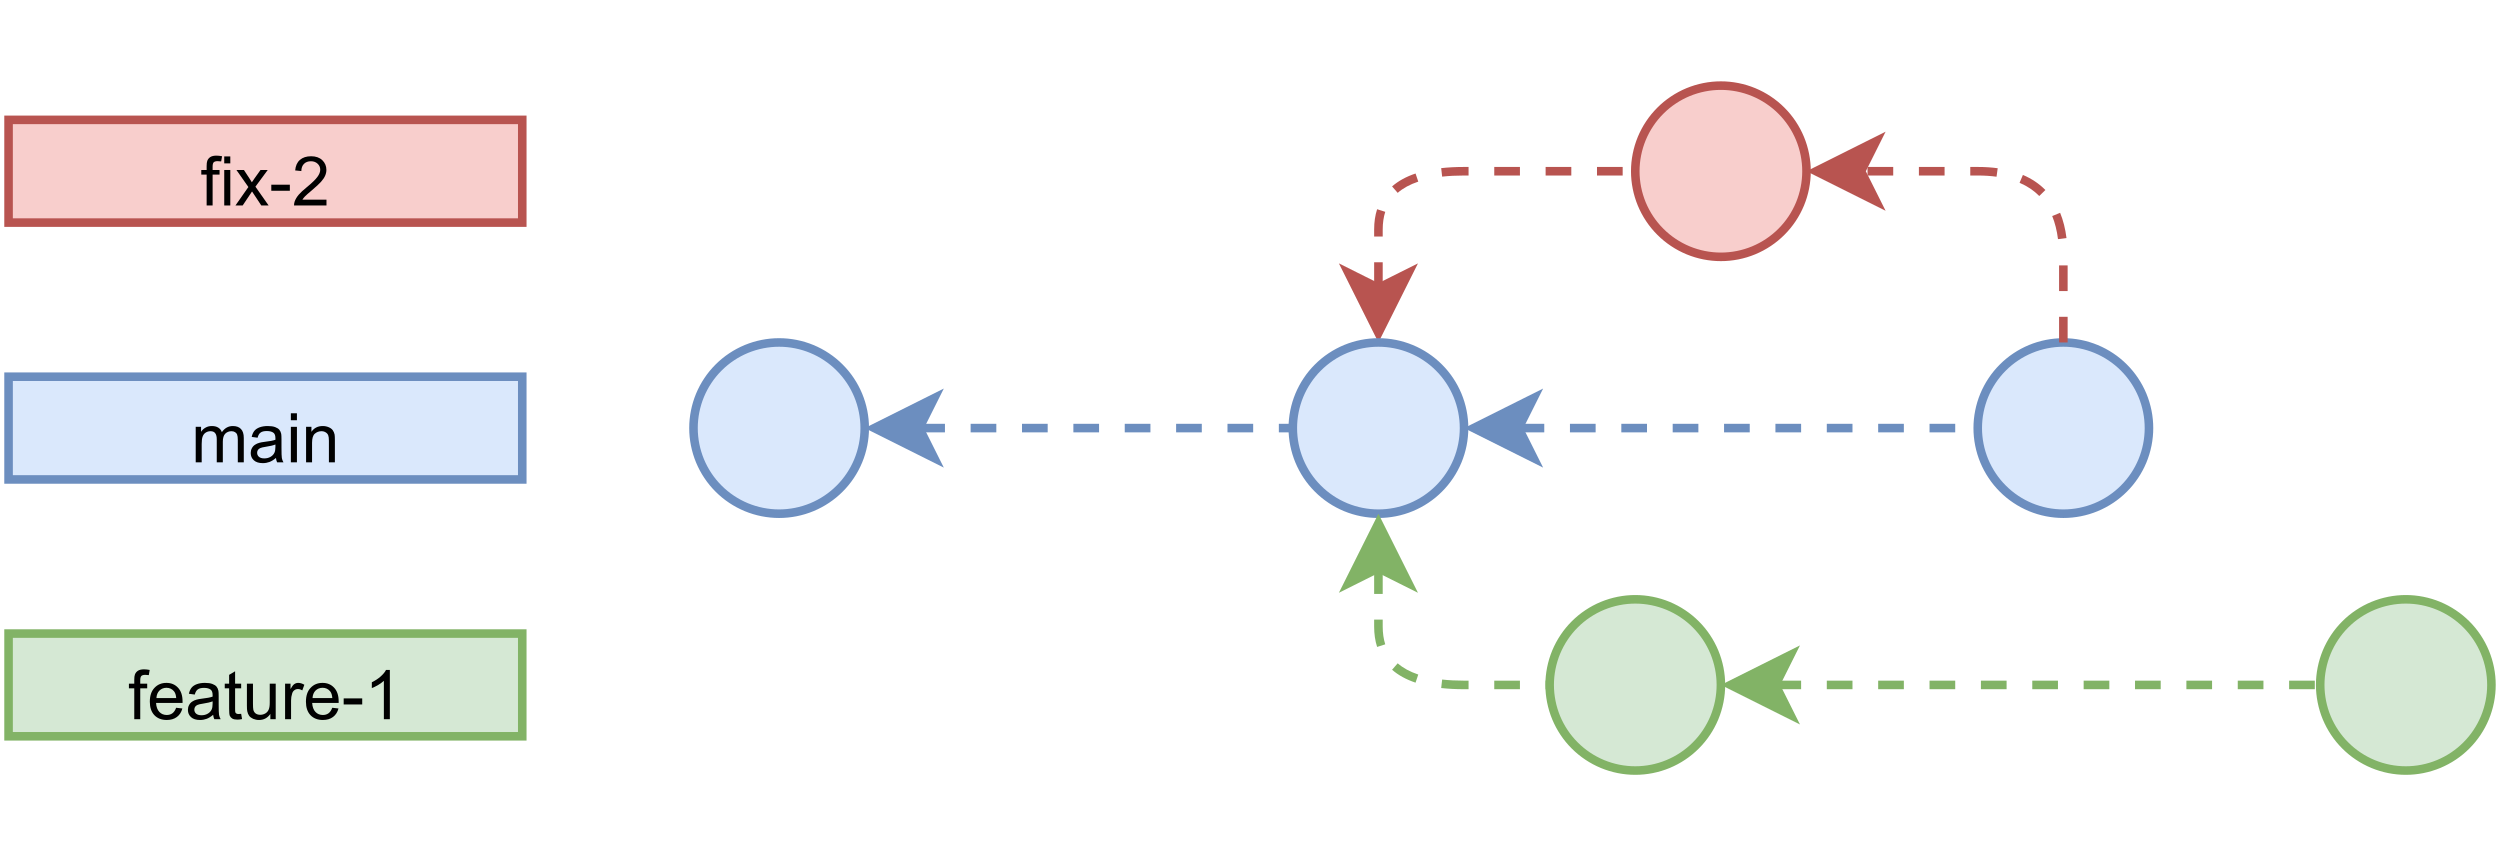 <?xml version="1.0" encoding="UTF-8" standalone="no"?>
<svg 
   width="438pt"
   height="150.96pt"
   viewBox="0 0 438 150.96"
   version="1.1"
   id="svg130"
   xmlns:xlink="http://www.w3.org/1999/xlink"
   xmlns="http://www.w3.org/2000/svg"
   xmlns:svg="http://www.w3.org/2000/svg" content="%3Cmxfile%20host%3D%22app.diagrams.net%22%20modified%3D%222022-07-24T14%3A57%3A00.711Z%22%20agent%3D%225.0%20(X11)%22%20etag%3D%22yFXvKKvYGExWi8tH2viY%22%20version%3D%2220.1.1%22%20type%3D%22device%22%3E%3Cdiagram%20id%3D%22yPxyJZ8AM_hMuL3Unpa9%22%20name%3D%22gitflow%22%3E7VpNc9ssEP41PjqjTywfYzdtD22n7%2BTQ9tTBEpZosVAlFNvvry9YoE9kW40UZzrNwREPywK7z7KL7Jm93h3epTCJPtIAkZllBIeZ%2FWZmWe5yyT8FcJQAsAogTHFQQGYFPOL%2FkQQNieY4QFlDkFFKGE6aoE%2FjGPmsgcE0pfum2JaS5qwJDOWMRgU8%2BpCgjtgXHLCoQD23Jv0e4TBSM5uG7NlBJSyBLIIB3dcg%2B2Fmr1NKWfG0O6wREbZTdinGve3pLReWophdM8ApBjxBksu9yXWxo9osH8DtyhurfYQZekygL3r23LMci9iO8JbJH2GWFMbe4gPi%2BldbTMiaEpqeFNkBRN7W53jGUvoT1XqA76HNVoygMXuUUwuVBG4Q%2BUwzzDCNOebzbSE%2BaPWEUoa5Qz60BBgVi4IEh1rxe9mxoYzRnZywthDDAGC95njXjtK0QhM61CBp13eI7hBLj1xE9jrKx5LkpqLHvqKMEolqbFEYlCQNS82VH%2FmDdKXercsXdOvW85GvdevGcx2%2B6VGs6dota1ovZ03T%2BhclU0WJu7hdlJj2FX6Ng3uRMXgrprHwbwCzSDjuZPqaY4f7MWMwZUq7T2CWYV%2FBbzFRinutnNE89eU6gUyDMA2RkpK7QUGIzrqiZmpXY2qFpYhAhp%2BaOVBnfznDZ4r5gktPz72Wp0HLhcV25Kh6zmop6lCmragwQkfRiQ7ltq9jyLJLCG5NFXw0ZRENaQzJQ4WuUprHQcmQSuYDFWF3An8gxo6yroE5o2eZdMUB2%2BBkl7IckXwypqfd8krWDaMTXy881gQS4d2sn22u0SKJbbS4UGj8U2aAfylhssJpebuUYLt%2FT0pwurEJXldGAMadUf159kj54VKi6ckP%2FUfMMzLIctraUYR9kUZMQ0M4F3mBoyOcZ21sAEYq4doXHe%2Fl4nXhvZR5rVuZF5i3M6%2FpgFsUQIPKmeFOGfOQVfFdP2UVKUcugToHHXDdO6N1aC6uO%2Bu6hya4rKvnAJ7k3Mxz8n27MDcb5H9K%2Fvv03bWyxdxcLG5Bx%2FHq8YpsFYcLEW6Yr%2FXGN8HuO1c13xwk24vWUbUOmH2tJHnrW62nGiQaaoyWmxd5bmp4vhyD1YML%2B3Z2P1fYd0Z3ass%2FLjLa76PsyS6hPaHg%2FYUns57P5lk%2Bl7FjDIudQVlgaLjo7sXWJEmgXX2VX5IMzQAOuKBo8PF%2F5c18Oe7NXB8unq4OB4T7ZpU0ogj8ysWXLyuCYzRX9dQ9FzHv7BMdlAB%2FCuX%2FkxpRLGo1iY55doooocdLDlo9O4hjpYvvsVDXnILDSYW1op%2BXk6wZrGdeF%2FRcTC%2Fe%2F3c4CEhfKV2dLlWe6dS5mtDpLX1tp%2F0mwOmUvkBT%2Bqpk9ZzSt4dGulfGo9Ko6eMCC%2FDT2GzjV5y5dZlumpk7q3suK8uqqa%2FOeu2stG7OSt3XuK%2FqcNsiyPIUzc2JT7iykuirPV47l7zJuMSb1e8Kirxa%2FTjDfvgN%3C%2Fdiagram%3E%3C%2Fmxfile%3E">
  <defs
     id="defs44">
    <g
       id="g42">
      <g
         id="glyph-0-0" />
      <g
         id="glyph-0-1">
        <path
           d="M 0.797 0 L 0.797 -6.219 L 1.734 -6.219 L 1.734 -5.344 C 1.93 -5.656 2.191 -5.898 2.516 -6.078 C 2.836 -6.266 3.207 -6.359 3.625 -6.359 C 4.082 -6.359 4.457 -6.266 4.75 -6.078 C 5.051 -5.891 5.258 -5.625 5.375 -5.281 C 5.875 -6 6.516 -6.359 7.297 -6.359 C 7.922 -6.359 8.395 -6.188 8.719 -5.844 C 9.051 -5.508 9.219 -4.984 9.219 -4.266 L 9.219 0 L 8.172 0 L 8.172 -3.922 C 8.172 -4.336 8.133 -4.641 8.062 -4.828 C 8 -5.016 7.879 -5.164 7.703 -5.281 C 7.523 -5.395 7.312 -5.453 7.062 -5.453 C 6.625 -5.453 6.258 -5.305 5.969 -5.016 C 5.688 -4.723 5.547 -4.254 5.547 -3.609 L 5.547 0 L 4.484 0 L 4.484 -4.047 C 4.484 -4.516 4.395 -4.863 4.219 -5.094 C 4.051 -5.332 3.773 -5.453 3.391 -5.453 C 3.086 -5.453 2.812 -5.375 2.562 -5.219 C 2.312 -5.062 2.129 -4.832 2.016 -4.531 C 1.898 -4.227 1.844 -3.797 1.844 -3.234 L 1.844 0 Z M 0.797 0 "
           id="path3" />
      </g>
      <g
         id="glyph-0-2">
        <path
           d="M 4.859 -0.766 C 4.461 -0.43 4.082 -0.195 3.719 -0.062 C 3.363 0.07 2.977 0.141 2.562 0.141 C 1.875 0.141 1.348 -0.023 0.984 -0.359 C 0.617 -0.691 0.438 -1.117 0.438 -1.641 C 0.438 -1.941 0.504 -2.219 0.641 -2.469 C 0.773 -2.727 0.957 -2.93 1.188 -3.078 C 1.414 -3.234 1.672 -3.348 1.953 -3.422 C 2.148 -3.484 2.461 -3.539 2.891 -3.594 C 3.734 -3.688 4.359 -3.805 4.766 -3.953 C 4.766 -4.098 4.766 -4.188 4.766 -4.219 C 4.766 -4.656 4.664 -4.961 4.469 -5.141 C 4.195 -5.367 3.797 -5.484 3.266 -5.484 C 2.773 -5.484 2.41 -5.395 2.172 -5.219 C 1.93 -5.051 1.754 -4.75 1.641 -4.312 L 0.609 -4.453 C 0.703 -4.891 0.859 -5.242 1.078 -5.516 C 1.297 -5.785 1.609 -5.992 2.016 -6.141 C 2.422 -6.285 2.891 -6.359 3.422 -6.359 C 3.953 -6.359 4.383 -6.297 4.719 -6.172 C 5.051 -6.047 5.297 -5.891 5.453 -5.703 C 5.609 -5.516 5.719 -5.273 5.781 -4.984 C 5.812 -4.805 5.828 -4.484 5.828 -4.016 L 5.828 -2.609 C 5.828 -1.629 5.848 -1.008 5.891 -0.75 C 5.941 -0.488 6.035 -0.238 6.172 0 L 5.062 0 C 4.957 -0.219 4.891 -0.473 4.859 -0.766 Z M 4.766 -3.125 C 4.379 -2.969 3.805 -2.832 3.047 -2.719 C 2.609 -2.656 2.301 -2.582 2.125 -2.5 C 1.945 -2.426 1.805 -2.316 1.703 -2.172 C 1.609 -2.023 1.562 -1.859 1.562 -1.672 C 1.562 -1.391 1.664 -1.156 1.875 -0.969 C 2.094 -0.781 2.406 -0.688 2.812 -0.688 C 3.219 -0.688 3.578 -0.773 3.891 -0.953 C 4.211 -1.129 4.445 -1.375 4.594 -1.688 C 4.707 -1.926 4.766 -2.273 4.766 -2.734 Z M 4.766 -3.125 "
           id="path6" />
      </g>
      <g
         id="glyph-0-3">
        <path
           d="M 0.797 -7.375 L 0.797 -8.594 L 1.859 -8.594 L 1.859 -7.375 Z M 0.797 0 L 0.797 -6.219 L 1.859 -6.219 L 1.859 0 Z M 0.797 0 "
           id="path9" />
      </g>
      <g
         id="glyph-0-4">
        <path
           d="M 0.797 0 L 0.797 -6.219 L 1.734 -6.219 L 1.734 -5.344 C 2.191 -6.02 2.852 -6.359 3.719 -6.359 C 4.094 -6.359 4.438 -6.289 4.75 -6.156 C 5.07 -6.02 5.312 -5.844 5.469 -5.625 C 5.625 -5.406 5.734 -5.148 5.797 -4.859 C 5.828 -4.66 5.844 -4.316 5.844 -3.828 L 5.844 0 L 4.797 0 L 4.797 -3.781 C 4.797 -4.219 4.754 -4.539 4.672 -4.75 C 4.586 -4.957 4.441 -5.125 4.234 -5.25 C 4.023 -5.383 3.781 -5.453 3.5 -5.453 C 3.051 -5.453 2.66 -5.305 2.328 -5.016 C 2.004 -4.734 1.844 -4.195 1.844 -3.406 L 1.844 0 Z M 0.797 0 "
           id="path12" />
      </g>
      <g
         id="glyph-0-5">
        <path
           d="M 1.047 0 L 1.047 -5.406 L 0.109 -5.406 L 0.109 -6.219 L 1.047 -6.219 L 1.047 -6.891 C 1.047 -7.305 1.082 -7.613 1.156 -7.812 C 1.258 -8.094 1.438 -8.316 1.688 -8.484 C 1.945 -8.648 2.305 -8.734 2.766 -8.734 C 3.066 -8.734 3.395 -8.695 3.75 -8.625 L 3.594 -7.719 C 3.375 -7.75 3.164 -7.766 2.969 -7.766 C 2.645 -7.766 2.414 -7.695 2.281 -7.562 C 2.156 -7.426 2.094 -7.172 2.094 -6.797 L 2.094 -6.219 L 3.312 -6.219 L 3.312 -5.406 L 2.094 -5.406 L 2.094 0 Z M 1.047 0 "
           id="path15" />
      </g>
      <g
         id="glyph-0-6">
        <path
           d="M 0.094 0 L 2.359 -3.234 L 0.266 -6.219 L 1.578 -6.219 L 2.531 -4.766 C 2.707 -4.484 2.852 -4.25 2.969 -4.062 C 3.133 -4.32 3.289 -4.551 3.438 -4.75 L 4.484 -6.219 L 5.75 -6.219 L 3.594 -3.297 L 5.906 0 L 4.625 0 L 3.344 -1.938 L 3 -2.453 L 1.359 0 Z M 0.094 0 "
           id="path18" />
      </g>
      <g
         id="glyph-0-7">
        <path
           d="M 0.375 -2.578 L 0.375 -3.641 L 3.625 -3.641 L 3.625 -2.578 Z M 0.375 -2.578 "
           id="path21" />
      </g>
      <g
         id="glyph-0-8">
        <path
           d="M 6.047 -1.016 L 6.047 0 L 0.359 0 C 0.359 -0.25 0.398 -0.492 0.484 -0.734 C 0.629 -1.117 0.859 -1.5 1.172 -1.875 C 1.492 -2.25 1.957 -2.68 2.562 -3.172 C 3.5 -3.941 4.129 -4.551 4.453 -5 C 4.785 -5.445 4.953 -5.867 4.953 -6.266 C 4.953 -6.68 4.801 -7.031 4.5 -7.312 C 4.195 -7.602 3.805 -7.75 3.328 -7.75 C 2.816 -7.75 2.41 -7.598 2.109 -7.297 C 1.805 -6.992 1.648 -6.57 1.641 -6.031 L 0.562 -6.141 C 0.633 -6.953 0.91 -7.566 1.391 -7.984 C 1.879 -8.41 2.535 -8.625 3.359 -8.625 C 4.18 -8.625 4.832 -8.395 5.312 -7.938 C 5.789 -7.477 6.031 -6.91 6.031 -6.234 C 6.031 -5.891 5.957 -5.551 5.812 -5.219 C 5.676 -4.895 5.441 -4.547 5.109 -4.172 C 4.785 -3.805 4.25 -3.305 3.5 -2.672 C 2.863 -2.141 2.453 -1.773 2.266 -1.578 C 2.086 -1.391 1.941 -1.203 1.828 -1.016 Z M 6.047 -1.016 "
           id="path24" />
      </g>
      <g
         id="glyph-0-9">
        <path
           d="M 5.047 -2 L 6.141 -1.875 C 5.973 -1.238 5.656 -0.742 5.188 -0.391 C 4.719 -0.035 4.125 0.141 3.406 0.141 C 2.5 0.141 1.773 -0.141 1.234 -0.703 C 0.703 -1.266 0.438 -2.051 0.438 -3.062 C 0.438 -4.102 0.707 -4.91 1.25 -5.484 C 1.789 -6.066 2.488 -6.359 3.344 -6.359 C 4.176 -6.359 4.852 -6.078 5.375 -5.516 C 5.906 -4.953 6.172 -4.156 6.172 -3.125 C 6.172 -3.062 6.172 -2.969 6.172 -2.844 L 1.531 -2.844 C 1.57 -2.156 1.766 -1.629 2.109 -1.266 C 2.453 -0.91 2.883 -0.734 3.406 -0.734 C 3.789 -0.734 4.117 -0.832 4.391 -1.031 C 4.672 -1.238 4.891 -1.562 5.047 -2 Z M 1.594 -3.703 L 5.062 -3.703 C 5.02 -4.234 4.891 -4.629 4.672 -4.891 C 4.328 -5.297 3.891 -5.5 3.359 -5.5 C 2.867 -5.5 2.457 -5.336 2.125 -5.016 C 1.801 -4.691 1.625 -4.254 1.594 -3.703 Z M 1.594 -3.703 "
           id="path27" />
      </g>
      <g
         id="glyph-0-10">
        <path
           d="M 3.094 -0.938 L 3.25 -0.016 C 2.945 0.047 2.68 0.078 2.453 0.078 C 2.066 0.078 1.77 0.02 1.562 -0.094 C 1.352 -0.219 1.203 -0.379 1.109 -0.578 C 1.023 -0.773 0.984 -1.191 0.984 -1.828 L 0.984 -5.406 L 0.219 -5.406 L 0.219 -6.219 L 0.984 -6.219 L 0.984 -7.766 L 2.031 -8.391 L 2.031 -6.219 L 3.094 -6.219 L 3.094 -5.406 L 2.031 -5.406 L 2.031 -1.766 C 2.031 -1.461 2.047 -1.27 2.078 -1.188 C 2.117 -1.102 2.18 -1.035 2.266 -0.984 C 2.348 -0.93 2.469 -0.906 2.625 -0.906 C 2.75 -0.906 2.906 -0.914 3.094 -0.938 Z M 3.094 -0.938 "
           id="path30" />
      </g>
      <g
         id="glyph-0-11">
        <path
           d="M 4.875 0 L 4.875 -0.922 C 4.383 -0.211 3.723 0.141 2.891 0.141 C 2.523 0.141 2.18 0.07 1.859 -0.062 C 1.547 -0.207 1.312 -0.383 1.156 -0.594 C 1 -0.812 0.891 -1.078 0.828 -1.391 C 0.785 -1.586 0.766 -1.914 0.766 -2.375 L 0.766 -6.219 L 1.828 -6.219 L 1.828 -2.766 C 1.828 -2.223 1.848 -1.852 1.891 -1.656 C 1.953 -1.383 2.086 -1.164 2.297 -1 C 2.516 -0.844 2.785 -0.766 3.109 -0.766 C 3.422 -0.766 3.711 -0.844 3.984 -1 C 4.266 -1.164 4.461 -1.391 4.578 -1.672 C 4.703 -1.953 4.766 -2.359 4.766 -2.891 L 4.766 -6.219 L 5.812 -6.219 L 5.812 0 Z M 4.875 0 "
           id="path33" />
      </g>
      <g
         id="glyph-0-12">
        <path
           d="M 0.781 0 L 0.781 -6.219 L 1.734 -6.219 L 1.734 -5.281 C 1.973 -5.719 2.191 -6.004 2.391 -6.141 C 2.598 -6.285 2.828 -6.359 3.078 -6.359 C 3.43 -6.359 3.789 -6.25 4.156 -6.031 L 3.797 -5.047 C 3.535 -5.203 3.281 -5.281 3.031 -5.281 C 2.789 -5.281 2.578 -5.207 2.391 -5.062 C 2.211 -4.926 2.086 -4.734 2.016 -4.484 C 1.891 -4.109 1.828 -3.703 1.828 -3.266 L 1.828 0 Z M 0.781 0 "
           id="path36" />
      </g>
      <g
         id="glyph-0-13">
        <path
           d="M 4.469 0 L 3.422 0 L 3.422 -6.719 C 3.16 -6.477 2.82 -6.234 2.406 -5.984 C 2 -5.742 1.633 -5.566 1.312 -5.453 L 1.312 -6.469 C 1.895 -6.75 2.406 -7.082 2.844 -7.469 C 3.289 -7.863 3.609 -8.25 3.797 -8.625 L 4.469 -8.625 Z M 4.469 0 "
           id="path39" />
      </g>
    </g>
  </defs>
  <path
     fill-rule="nonzero"
     fill="rgb(85.489%, 90.979%, 98.819%)"
     fill-opacity="1"
     stroke-width="2"
     stroke-linecap="butt"
     stroke-linejoin="miter"
     stroke="rgb(42.349%, 55.688%, 74.899%)"
     stroke-opacity="1"
     stroke-miterlimit="4"
     d="M 202 100 C 202 101.313 201.87 102.615 201.615 103.901 C 201.359 105.188 200.979 106.443 200.479 107.656 C 199.974 108.865 199.359 110.021 198.63 111.109 C 197.901 112.203 197.073 113.214 196.141 114.141 C 195.214 115.073 194.203 115.901 193.109 116.63 C 192.021 117.359 190.865 117.974 189.651 118.479 C 188.443 118.979 187.188 119.359 185.901 119.615 C 184.615 119.87 183.313 120 182 120 C 180.688 120 179.385 119.87 178.099 119.615 C 176.813 119.359 175.557 118.979 174.344 118.479 C 173.135 117.974 171.979 117.359 170.891 116.63 C 169.797 115.901 168.786 115.073 167.859 114.141 C 166.927 113.214 166.099 112.203 165.37 111.109 C 164.641 110.021 164.026 108.865 163.521 107.656 C 163.021 106.443 162.641 105.188 162.385 103.901 C 162.13 102.615 162 101.313 162 100 C 162 98.688 162.13 97.385 162.385 96.099 C 162.641 94.813 163.021 93.557 163.521 92.344 C 164.026 91.135 164.641 89.979 165.37 88.891 C 166.099 87.797 166.927 86.786 167.859 85.859 C 168.786 84.927 169.797 84.099 170.891 83.37 C 171.979 82.641 173.135 82.026 174.344 81.521 C 175.557 81.021 176.813 80.641 178.099 80.385 C 179.385 80.13 180.688 80 182 80 C 183.313 80 184.615 80.13 185.901 80.385 C 187.188 80.641 188.443 81.021 189.651 81.521 C 190.865 82.026 192.021 82.641 193.109 83.37 C 194.203 84.099 195.214 84.927 196.141 85.859 C 197.073 86.786 197.901 87.797 198.63 88.891 C 199.359 89.979 199.974 91.135 200.479 92.344 C 200.979 93.557 201.359 94.813 201.615 96.099 C 201.87 97.385 202 98.688 202 100 Z M 202 100 "
     transform="matrix(0.75, 0, 0, 0.75, 0, 0)"
     id="path46" />
  <path
     fill-rule="nonzero"
     fill="rgb(97.249%, 80.779%, 79.999%)"
     fill-opacity="1"
     stroke-width="2"
     stroke-linecap="butt"
     stroke-linejoin="miter"
     stroke="rgb(72.159%, 32.939%, 31.369%)"
     stroke-opacity="1"
     stroke-miterlimit="4"
     d="M 422 40 C 422 41.313 421.87 42.615 421.615 43.901 C 421.359 45.188 420.979 46.443 420.479 47.656 C 419.974 48.865 419.359 50.021 418.63 51.109 C 417.901 52.203 417.073 53.214 416.141 54.141 C 415.214 55.073 414.203 55.901 413.109 56.63 C 412.021 57.359 410.865 57.974 409.651 58.479 C 408.443 58.979 407.188 59.359 405.901 59.615 C 404.615 59.87 403.313 60 402 60 C 400.688 60 399.385 59.87 398.099 59.615 C 396.813 59.359 395.557 58.979 394.344 58.479 C 393.135 57.974 391.979 57.359 390.891 56.63 C 389.797 55.901 388.786 55.073 387.859 54.141 C 386.927 53.214 386.099 52.203 385.37 51.109 C 384.641 50.021 384.026 48.865 383.521 47.656 C 383.021 46.443 382.641 45.188 382.385 43.901 C 382.13 42.615 382 41.313 382 40 C 382 38.688 382.13 37.385 382.385 36.099 C 382.641 34.813 383.021 33.557 383.521 32.344 C 384.026 31.135 384.641 29.979 385.37 28.891 C 386.099 27.797 386.927 26.786 387.859 25.859 C 388.786 24.927 389.797 24.099 390.891 23.37 C 391.979 22.641 393.135 22.026 394.344 21.521 C 395.557 21.021 396.813 20.641 398.099 20.385 C 399.385 20.13 400.688 20 402 20 C 403.313 20 404.615 20.13 405.901 20.385 C 407.188 20.641 408.443 21.021 409.651 21.521 C 410.865 22.026 412.021 22.641 413.109 23.37 C 414.203 24.099 415.214 24.927 416.141 25.859 C 417.073 26.786 417.901 27.797 418.63 28.891 C 419.359 29.979 419.974 31.135 420.479 32.344 C 420.979 33.557 421.359 34.813 421.615 36.099 C 421.87 37.385 422 38.688 422 40 Z M 422 40 "
     transform="matrix(0.75, 0, 0, 0.75, 0, 0)"
     id="path48" />
  <path
     fill-rule="nonzero"
     fill="rgb(85.489%, 90.979%, 98.819%)"
     fill-opacity="1"
     stroke-width="2"
     stroke-linecap="butt"
     stroke-linejoin="miter"
     stroke="rgb(42.349%, 55.688%, 74.899%)"
     stroke-opacity="1"
     stroke-miterlimit="4"
     d="M 502 100 C 502 101.313 501.87 102.615 501.615 103.901 C 501.359 105.188 500.979 106.443 500.479 107.656 C 499.974 108.865 499.359 110.021 498.63 111.109 C 497.901 112.203 497.073 113.214 496.141 114.141 C 495.214 115.073 494.203 115.901 493.109 116.63 C 492.021 117.359 490.865 117.974 489.651 118.479 C 488.443 118.979 487.188 119.359 485.901 119.615 C 484.615 119.87 483.313 120 482 120 C 480.688 120 479.385 119.87 478.099 119.615 C 476.813 119.359 475.557 118.979 474.344 118.479 C 473.135 117.974 471.979 117.359 470.891 116.63 C 469.797 115.901 468.786 115.073 467.859 114.141 C 466.927 113.214 466.099 112.203 465.37 111.109 C 464.641 110.021 464.026 108.865 463.521 107.656 C 463.021 106.443 462.641 105.188 462.385 103.901 C 462.13 102.615 462 101.313 462 100 C 462 98.688 462.13 97.385 462.385 96.099 C 462.641 94.813 463.021 93.557 463.521 92.344 C 464.026 91.135 464.641 89.979 465.37 88.891 C 466.099 87.797 466.927 86.786 467.859 85.859 C 468.786 84.927 469.797 84.099 470.891 83.37 C 471.979 82.641 473.135 82.026 474.344 81.521 C 475.557 81.021 476.813 80.641 478.099 80.385 C 479.385 80.13 480.688 80 482 80 C 483.313 80 484.615 80.13 485.901 80.385 C 487.188 80.641 488.443 81.021 489.651 81.521 C 490.865 82.026 492.021 82.641 493.109 83.37 C 494.203 84.099 495.214 84.927 496.141 85.859 C 497.073 86.786 497.901 87.797 498.63 88.891 C 499.359 89.979 499.974 91.135 500.479 92.344 C 500.979 93.557 501.359 94.813 501.615 96.099 C 501.87 97.385 502 98.688 502 100 Z M 502 100 "
     transform="matrix(0.75, 0, 0, 0.75, 0, 0)"
     id="path50" />
  <path
     fill-rule="nonzero"
     fill="rgb(42.349%, 55.688%, 74.899%)"
     fill-opacity="1"
     d="M 266.055 74.25 L 270.555 74.25 L 270.555 75.75 L 266.055 75.75 M 275.055 74.25 L 279.555 74.25 L 279.555 75.75 L 275.055 75.75 M 284.055 74.25 L 288.555 74.25 L 288.555 75.75 L 284.055 75.75 M 293.055 74.25 L 297.555 74.25 L 297.555 75.75 L 293.055 75.75 M 302.055 74.25 L 306.555 74.25 L 306.555 75.75 L 302.055 75.75 M 311.055 74.25 L 315.555 74.25 L 315.555 75.75 L 311.055 75.75 M 320.055 74.25 L 324.555 74.25 L 324.555 75.75 L 320.055 75.75 M 329.055 74.25 L 333.555 74.25 L 333.555 75.75 L 329.055 75.75 M 338.055 74.25 L 342.555 74.25 L 342.555 75.75 L 338.055 75.75 "
     id="path52" />
  <path
     fill-rule="nonzero"
     fill="rgb(42.349%, 55.688%, 74.899%)"
     fill-opacity="1"
     stroke-width="2"
     stroke-linecap="butt"
     stroke-linejoin="miter"
     stroke="rgb(42.349%, 55.688%, 74.899%)"
     stroke-opacity="1"
     stroke-miterlimit="10"
     d="M 344.24 100 L 358.24 93 L 354.74 100 L 358.24 107 Z M 344.24 100 "
     transform="matrix(0.75, 0, 0, 0.75, 0, 0)"
     id="path54" />
  <path
     fill-rule="nonzero"
     fill="rgb(72.159%, 32.939%, 31.369%)"
     fill-opacity="1"
     d="M 240.75 50.445 L 240.75 45.945 L 242.25 45.945 L 242.25 50.445 Z M 240.75 41.445 L 240.75 40.223 C 240.75 38.922 240.922 37.734 241.27 36.656 L 242.695 37.113 C 242.398 38.043 242.25 39.078 242.25 40.223 L 242.25 41.445 Z M 243.891 32.66 C 244.98 31.707 246.352 30.953 248.004 30.398 L 248.48 31.82 C 247.02 32.312 245.816 32.965 244.875 33.789 Z M 252.496 29.457 C 253.734 29.32 255.066 29.25 256.5 29.25 L 257.293 29.25 L 257.293 30.75 L 256.5 30.75 C 255.121 30.75 253.844 30.816 252.664 30.945 Z M 261.793 29.25 L 266.293 29.25 L 266.293 30.75 L 261.793 30.75 Z M 270.793 29.25 L 275.293 29.25 L 275.293 30.75 L 270.793 30.75 Z M 279.793 29.25 L 284.293 29.25 L 284.293 30.75 L 279.793 30.75 Z M 279.793 29.25 "
     id="path56" />
  <path
     fill-rule="nonzero"
     fill="rgb(72.159%, 32.939%, 31.369%)"
     fill-opacity="1"
     stroke-width="2"
     stroke-linecap="butt"
     stroke-linejoin="miter"
     stroke="rgb(72.159%, 32.939%, 31.369%)"
     stroke-opacity="1"
     stroke-miterlimit="10"
     d="M 322 77.76 L 315 63.76 L 322 67.26 L 329 63.76 Z M 322 77.76 "
     transform="matrix(0.75, 0, 0, 0.75, 0, 0)"
     id="path58" />
  <path
     fill-rule="nonzero"
     fill="rgb(85.489%, 90.979%, 98.819%)"
     fill-opacity="1"
     stroke-width="2"
     stroke-linecap="butt"
     stroke-linejoin="miter"
     stroke="rgb(42.349%, 55.688%, 74.899%)"
     stroke-opacity="1"
     stroke-miterlimit="4"
     d="M 342 100 C 342 101.313 341.87 102.615 341.615 103.901 C 341.359 105.188 340.979 106.443 340.479 107.656 C 339.974 108.865 339.359 110.021 338.63 111.109 C 337.901 112.203 337.073 113.214 336.141 114.141 C 335.214 115.073 334.203 115.901 333.109 116.63 C 332.021 117.359 330.865 117.974 329.651 118.479 C 328.443 118.979 327.188 119.359 325.901 119.615 C 324.615 119.87 323.313 120 322 120 C 320.688 120 319.385 119.87 318.099 119.615 C 316.813 119.359 315.557 118.979 314.344 118.479 C 313.135 117.974 311.979 117.359 310.891 116.63 C 309.797 115.901 308.786 115.073 307.859 114.141 C 306.927 113.214 306.099 112.203 305.37 111.109 C 304.641 110.021 304.026 108.865 303.521 107.656 C 303.021 106.443 302.641 105.188 302.385 103.901 C 302.13 102.615 302 101.313 302 100 C 302 98.688 302.13 97.385 302.385 96.099 C 302.641 94.813 303.021 93.557 303.521 92.344 C 304.026 91.135 304.641 89.979 305.37 88.891 C 306.099 87.797 306.927 86.786 307.859 85.859 C 308.786 84.927 309.797 84.099 310.891 83.37 C 311.979 82.641 313.135 82.026 314.344 81.521 C 315.557 81.021 316.813 80.641 318.099 80.385 C 319.385 80.13 320.688 80 322 80 C 323.313 80 324.615 80.13 325.901 80.385 C 327.188 80.641 328.443 81.021 329.651 81.521 C 330.865 82.026 332.021 82.641 333.109 83.37 C 334.203 84.099 335.214 84.927 336.141 85.859 C 337.073 86.786 337.901 87.797 338.63 88.891 C 339.359 89.979 339.974 91.135 340.479 92.344 C 340.979 93.557 341.359 94.813 341.615 96.099 C 341.87 97.385 342 98.688 342 100 Z M 342 100 "
     transform="matrix(0.75, 0, 0, 0.75, 0, 0)"
     id="path60" />
  <path
     fill-rule="nonzero"
     fill="rgb(42.349%, 55.688%, 74.899%)"
     fill-opacity="1"
     d="M 161.055 74.25 L 165.555 74.25 L 165.555 75.75 L 161.055 75.75 M 170.055 74.25 L 174.555 74.25 L 174.555 75.75 L 170.055 75.75 M 179.055 74.25 L 183.555 74.25 L 183.555 75.75 L 179.055 75.75 M 188.055 74.25 L 192.555 74.25 L 192.555 75.75 L 188.055 75.75 M 197.055 74.25 L 201.555 74.25 L 201.555 75.75 L 197.055 75.75 M 206.055 74.25 L 210.555 74.25 L 210.555 75.75 L 206.055 75.75 M 215.055 74.25 L 219.555 74.25 L 219.555 75.75 L 215.055 75.75 M 224.055 74.25 L 226.5 74.25 L 226.5 75.75 L 224.055 75.75 "
     id="path62" />
  <path
     fill-rule="nonzero"
     fill="rgb(42.349%, 55.688%, 74.899%)"
     fill-opacity="1"
     stroke-width="2"
     stroke-linecap="butt"
     stroke-linejoin="miter"
     stroke="rgb(42.349%, 55.688%, 74.899%)"
     stroke-opacity="1"
     stroke-miterlimit="10"
     d="M 204.24 100 L 218.24 93 L 214.74 100 L 218.24 107 Z M 204.24 100 "
     transform="matrix(0.75, 0, 0, 0.75, 0, 0)"
     id="path64" />
  <path
     fill-rule="nonzero"
     fill="rgb(83.53%, 90.979%, 83.139%)"
     fill-opacity="1"
     stroke-width="2"
     stroke-linecap="butt"
     stroke-linejoin="miter"
     stroke="rgb(50.98%, 70.2%, 39.999%)"
     stroke-opacity="1"
     stroke-miterlimit="4"
     d="M 402 160 C 402 161.313 401.87 162.615 401.615 163.901 C 401.359 165.188 400.979 166.443 400.479 167.656 C 399.974 168.865 399.359 170.021 398.63 171.109 C 397.901 172.203 397.073 173.214 396.141 174.141 C 395.214 175.073 394.203 175.901 393.109 176.63 C 392.021 177.359 390.865 177.974 389.651 178.479 C 388.443 178.979 387.188 179.359 385.901 179.615 C 384.615 179.87 383.313 180 382 180 C 380.688 180 379.385 179.87 378.099 179.615 C 376.813 179.359 375.557 178.979 374.344 178.479 C 373.135 177.974 371.979 177.359 370.891 176.63 C 369.797 175.901 368.786 175.073 367.859 174.141 C 366.927 173.214 366.099 172.203 365.37 171.109 C 364.641 170.021 364.026 168.865 363.521 167.656 C 363.021 166.443 362.641 165.188 362.385 163.901 C 362.13 162.615 362 161.313 362 160 C 362 158.688 362.13 157.385 362.385 156.099 C 362.641 154.813 363.021 153.557 363.521 152.344 C 364.026 151.135 364.641 149.979 365.37 148.891 C 366.099 147.797 366.927 146.786 367.859 145.859 C 368.786 144.927 369.797 144.099 370.891 143.37 C 371.979 142.641 373.135 142.026 374.344 141.521 C 375.557 141.021 376.813 140.641 378.099 140.385 C 379.385 140.13 380.688 140 382 140 C 383.313 140 384.615 140.13 385.901 140.385 C 387.188 140.641 388.443 141.021 389.651 141.521 C 390.865 142.026 392.021 142.641 393.109 143.37 C 394.203 144.099 395.214 144.927 396.141 145.859 C 397.073 146.786 397.901 147.797 398.63 148.891 C 399.359 149.979 399.974 151.135 400.479 152.344 C 400.979 153.557 401.359 154.813 401.615 156.099 C 401.87 157.385 402 158.688 402 160 Z M 402 160 "
     transform="matrix(0.75, 0, 0, 0.75, 0, 0)"
     id="path66" />
  <path
     fill-rule="nonzero"
     fill="rgb(83.53%, 90.979%, 83.139%)"
     fill-opacity="1"
     stroke-width="2"
     stroke-linecap="butt"
     stroke-linejoin="miter"
     stroke="rgb(50.98%, 70.2%, 39.999%)"
     stroke-opacity="1"
     stroke-miterlimit="4"
     d="M 582 160 C 582 161.313 581.87 162.615 581.615 163.901 C 581.359 165.188 580.979 166.443 580.479 167.656 C 579.974 168.865 579.359 170.021 578.63 171.109 C 577.901 172.203 577.073 173.214 576.141 174.141 C 575.214 175.073 574.203 175.901 573.109 176.63 C 572.021 177.359 570.865 177.974 569.651 178.479 C 568.443 178.979 567.188 179.359 565.901 179.615 C 564.615 179.87 563.313 180 562 180 C 560.688 180 559.385 179.87 558.099 179.615 C 556.813 179.359 555.557 178.979 554.344 178.479 C 553.135 177.974 551.979 177.359 550.891 176.63 C 549.797 175.901 548.786 175.073 547.859 174.141 C 546.927 173.214 546.099 172.203 545.37 171.109 C 544.641 170.021 544.026 168.865 543.521 167.656 C 543.021 166.443 542.641 165.188 542.385 163.901 C 542.13 162.615 542 161.313 542 160 C 542 158.688 542.13 157.385 542.385 156.099 C 542.641 154.813 543.021 153.557 543.521 152.344 C 544.026 151.135 544.641 149.979 545.37 148.891 C 546.099 147.797 546.927 146.786 547.859 145.859 C 548.786 144.927 549.797 144.099 550.891 143.37 C 551.979 142.641 553.135 142.026 554.344 141.521 C 555.557 141.021 556.813 140.641 558.099 140.385 C 559.385 140.13 560.688 140 562 140 C 563.313 140 564.615 140.13 565.901 140.385 C 567.188 140.641 568.443 141.021 569.651 141.521 C 570.865 142.026 572.021 142.641 573.109 143.37 C 574.203 144.099 575.214 144.927 576.141 145.859 C 577.073 146.786 577.901 147.797 578.63 148.891 C 579.359 149.979 579.974 151.135 580.479 152.344 C 580.979 153.557 581.359 154.813 581.615 156.099 C 581.87 157.385 582 158.688 582 160 Z M 582 160 "
     transform="matrix(0.75, 0, 0, 0.75, 0, 0)"
     id="path68" />
  <path
     fill-rule="nonzero"
     fill="rgb(50.98%, 70.2%, 39.999%)"
     fill-opacity="1"
     d="M 311.055 119.25 L 315.555 119.25 L 315.555 120.75 L 311.055 120.75 M 320.055 119.25 L 324.555 119.25 L 324.555 120.75 L 320.055 120.75 M 329.055 119.25 L 333.555 119.25 L 333.555 120.75 L 329.055 120.75 M 338.055 119.25 L 342.555 119.25 L 342.555 120.75 L 338.055 120.75 M 347.055 119.25 L 351.555 119.25 L 351.555 120.75 L 347.055 120.75 M 356.055 119.25 L 360.555 119.25 L 360.555 120.75 L 356.055 120.75 M 365.055 119.25 L 369.555 119.25 L 369.555 120.75 L 365.055 120.75 M 374.055 119.25 L 378.555 119.25 L 378.555 120.75 L 374.055 120.75 M 383.055 119.25 L 387.555 119.25 L 387.555 120.75 L 383.055 120.75 M 392.055 119.25 L 396.555 119.25 L 396.555 120.75 L 392.055 120.75 M 401.055 119.25 L 405.555 119.25 L 405.555 120.75 L 401.055 120.75 "
     id="path70" />
  <path
     fill-rule="nonzero"
     fill="rgb(50.98%, 70.2%, 39.999%)"
     fill-opacity="1"
     stroke-width="2"
     stroke-linecap="butt"
     stroke-linejoin="miter"
     stroke="rgb(50.98%, 70.2%, 39.999%)"
     stroke-opacity="1"
     stroke-miterlimit="10"
     d="M 404.24 160 L 418.24 153 L 414.74 160 L 418.24 167 Z M 404.24 160 "
     transform="matrix(0.75, 0, 0, 0.75, 0, 0)"
     id="path72" />
  <path
     fill-rule="nonzero"
     fill="rgb(72.159%, 32.939%, 31.369%)"
     fill-opacity="1"
     d="M 360.75 60 L 360.75 55.5 L 362.25 55.5 L 362.25 60 Z M 360.75 51 L 360.75 46.5 L 362.25 46.5 L 362.25 51 Z M 360.562 41.895 C 360.371 40.391 360.031 39.043 359.547 37.848 L 360.934 37.281 C 361.473 38.598 361.844 40.07 362.051 41.703 Z M 357.281 34.34 C 356.328 33.375 355.18 32.602 353.828 32.027 L 354.414 30.648 C 355.949 31.301 357.262 32.18 358.352 33.289 Z M 349.793 30.961 C 348.766 30.82 347.668 30.75 346.5 30.75 L 345.191 30.75 L 345.191 29.25 L 346.5 29.25 C 347.738 29.25 348.902 29.324 349.996 29.473 Z M 340.691 30.75 L 336.191 30.75 L 336.191 29.25 L 340.691 29.25 Z M 331.691 30.75 L 327.191 30.75 L 327.191 29.25 L 331.691 29.25 Z M 331.691 30.75 "
     id="path74" />
  <path
     fill-rule="nonzero"
     fill="rgb(72.159%, 32.939%, 31.369%)"
     fill-opacity="1"
     stroke-width="2"
     stroke-linecap="butt"
     stroke-linejoin="miter"
     stroke="rgb(72.159%, 32.939%, 31.369%)"
     stroke-opacity="1"
     stroke-miterlimit="10"
     d="M 424.24 40 L 438.24 33 L 434.74 40 L 438.24 47 Z M 424.24 40 "
     transform="matrix(0.75, 0, 0, 0.75, 0, 0)"
     id="path76" />
  <path
     fill-rule="nonzero"
     fill="rgb(50.98%, 70.2%, 39.999%)"
     fill-opacity="1"
     d="M 242.25 99.555 L 242.25 104.055 L 240.75 104.055 L 240.75 99.555 Z M 242.25 108.555 L 242.25 109.777 C 242.25 110.922 242.398 111.957 242.695 112.887 L 241.27 113.344 C 240.922 112.266 240.75 111.078 240.75 109.777 L 240.75 108.555 Z M 244.875 116.211 C 245.816 117.035 247.02 117.688 248.48 118.18 L 248.004 119.602 C 246.352 119.047 244.98 118.293 243.891 117.34 Z M 252.664 119.055 C 253.844 119.184 255.121 119.25 256.5 119.25 L 257.293 119.25 L 257.293 120.75 L 256.5 120.75 C 255.066 120.75 253.734 120.68 252.496 120.543 Z M 261.793 119.25 L 266.293 119.25 L 266.293 120.75 L 261.793 120.75 Z M 270.793 119.25 L 271.5 119.25 L 271.5 120.75 L 270.793 120.75 Z M 270.793 119.25 "
     id="path78" />
  <path
     fill-rule="nonzero"
     fill="rgb(50.98%, 70.2%, 39.999%)"
     fill-opacity="1"
     stroke-width="2"
     stroke-linecap="butt"
     stroke-linejoin="miter"
     stroke="rgb(50.98%, 70.2%, 39.999%)"
     stroke-opacity="1"
     stroke-miterlimit="10"
     d="M 322 122.24 L 329 136.24 L 322 132.74 L 315 136.24 Z M 322 122.24 "
     transform="matrix(0.75, 0, 0, 0.75, 0, 0)"
     id="path80" />
  <path
     fill-rule="nonzero"
     fill="rgb(85.489%, 90.979%, 98.819%)"
     fill-opacity="1"
     stroke-width="2"
     stroke-linecap="butt"
     stroke-linejoin="miter"
     stroke="rgb(42.349%, 55.688%, 74.899%)"
     stroke-opacity="1"
     stroke-miterlimit="4"
     d="M 2 88 L 122 88 L 122 112 L 2 112 Z M 2 88 "
     transform="matrix(0.75, 0, 0, 0.75, 0, 0)"
     id="path82" />
  <g
     fill="#000000"
     fill-opacity="1"
     id="g92">
    <use
       xlink:href="#glyph-0-1"
       x="33.492"
       y="81"
       id="use84" />
    <use
       xlink:href="#glyph-0-2"
       x="43.488"
       y="81"
       id="use86" />
    <use
       xlink:href="#glyph-0-3"
       x="50.162"
       y="81"
       id="use88" />
    <use
       xlink:href="#glyph-0-4"
       x="52.828"
       y="81"
       id="use90" />
  </g>
  <path
     fill-rule="nonzero"
     fill="rgb(97.249%, 80.779%, 79.999%)"
     fill-opacity="1"
     stroke-width="2"
     stroke-linecap="butt"
     stroke-linejoin="miter"
     stroke="rgb(72.159%, 32.939%, 31.369%)"
     stroke-opacity="1"
     stroke-miterlimit="4"
     d="M 2 28 L 122 28 L 122 52 L 2 52 Z M 2 28 "
     transform="matrix(0.75, 0, 0, 0.75, 0, 0)"
     id="path94" />
  <g
     fill="#000000"
     fill-opacity="1"
     id="g106">
    <use
       xlink:href="#glyph-0-5"
       x="35.156"
       y="36"
       id="use96" />
    <use
       xlink:href="#glyph-0-3"
       x="38.49"
       y="36"
       id="use98" />
    <use
       xlink:href="#glyph-0-6"
       x="41.156"
       y="36"
       id="use100" />
    <use
       xlink:href="#glyph-0-7"
       x="47.156"
       y="36"
       id="use102" />
    <use
       xlink:href="#glyph-0-8"
       x="51.152"
       y="36"
       id="use104" />
  </g>
  <path
     fill-rule="nonzero"
     fill="rgb(83.53%, 90.979%, 83.139%)"
     fill-opacity="1"
     stroke-width="2"
     stroke-linecap="butt"
     stroke-linejoin="miter"
     stroke="rgb(50.98%, 70.2%, 39.999%)"
     stroke-opacity="1"
     stroke-miterlimit="4"
     d="M 2 148 L 122 148 L 122 172 L 2 172 Z M 2 148 "
     transform="matrix(0.75, 0, 0, 0.75, 0, 0)"
     id="path108" />
  <g
     fill="#000000"
     fill-opacity="1"
     id="g128">
    <use
       xlink:href="#glyph-0-5"
       x="22.477"
       y="126"
       id="use110" />
    <use
       xlink:href="#glyph-0-9"
       x="25.811"
       y="126"
       id="use112" />
    <use
       xlink:href="#glyph-0-2"
       x="32.484"
       y="126"
       id="use114" />
    <use
       xlink:href="#glyph-0-10"
       x="39.158"
       y="126"
       id="use116" />
    <use
       xlink:href="#glyph-0-11"
       x="42.492"
       y="126"
       id="use118" />
    <use
       xlink:href="#glyph-0-12"
       x="49.166"
       y="126"
       id="use120" />
    <use
       xlink:href="#glyph-0-9"
       x="53.162"
       y="126"
       id="use122" />
    <use
       xlink:href="#glyph-0-7"
       x="59.836"
       y="126"
       id="use124" />
    <use
       xlink:href="#glyph-0-13"
       x="63.832"
       y="126"
       id="use126" />
  </g>
</svg>

